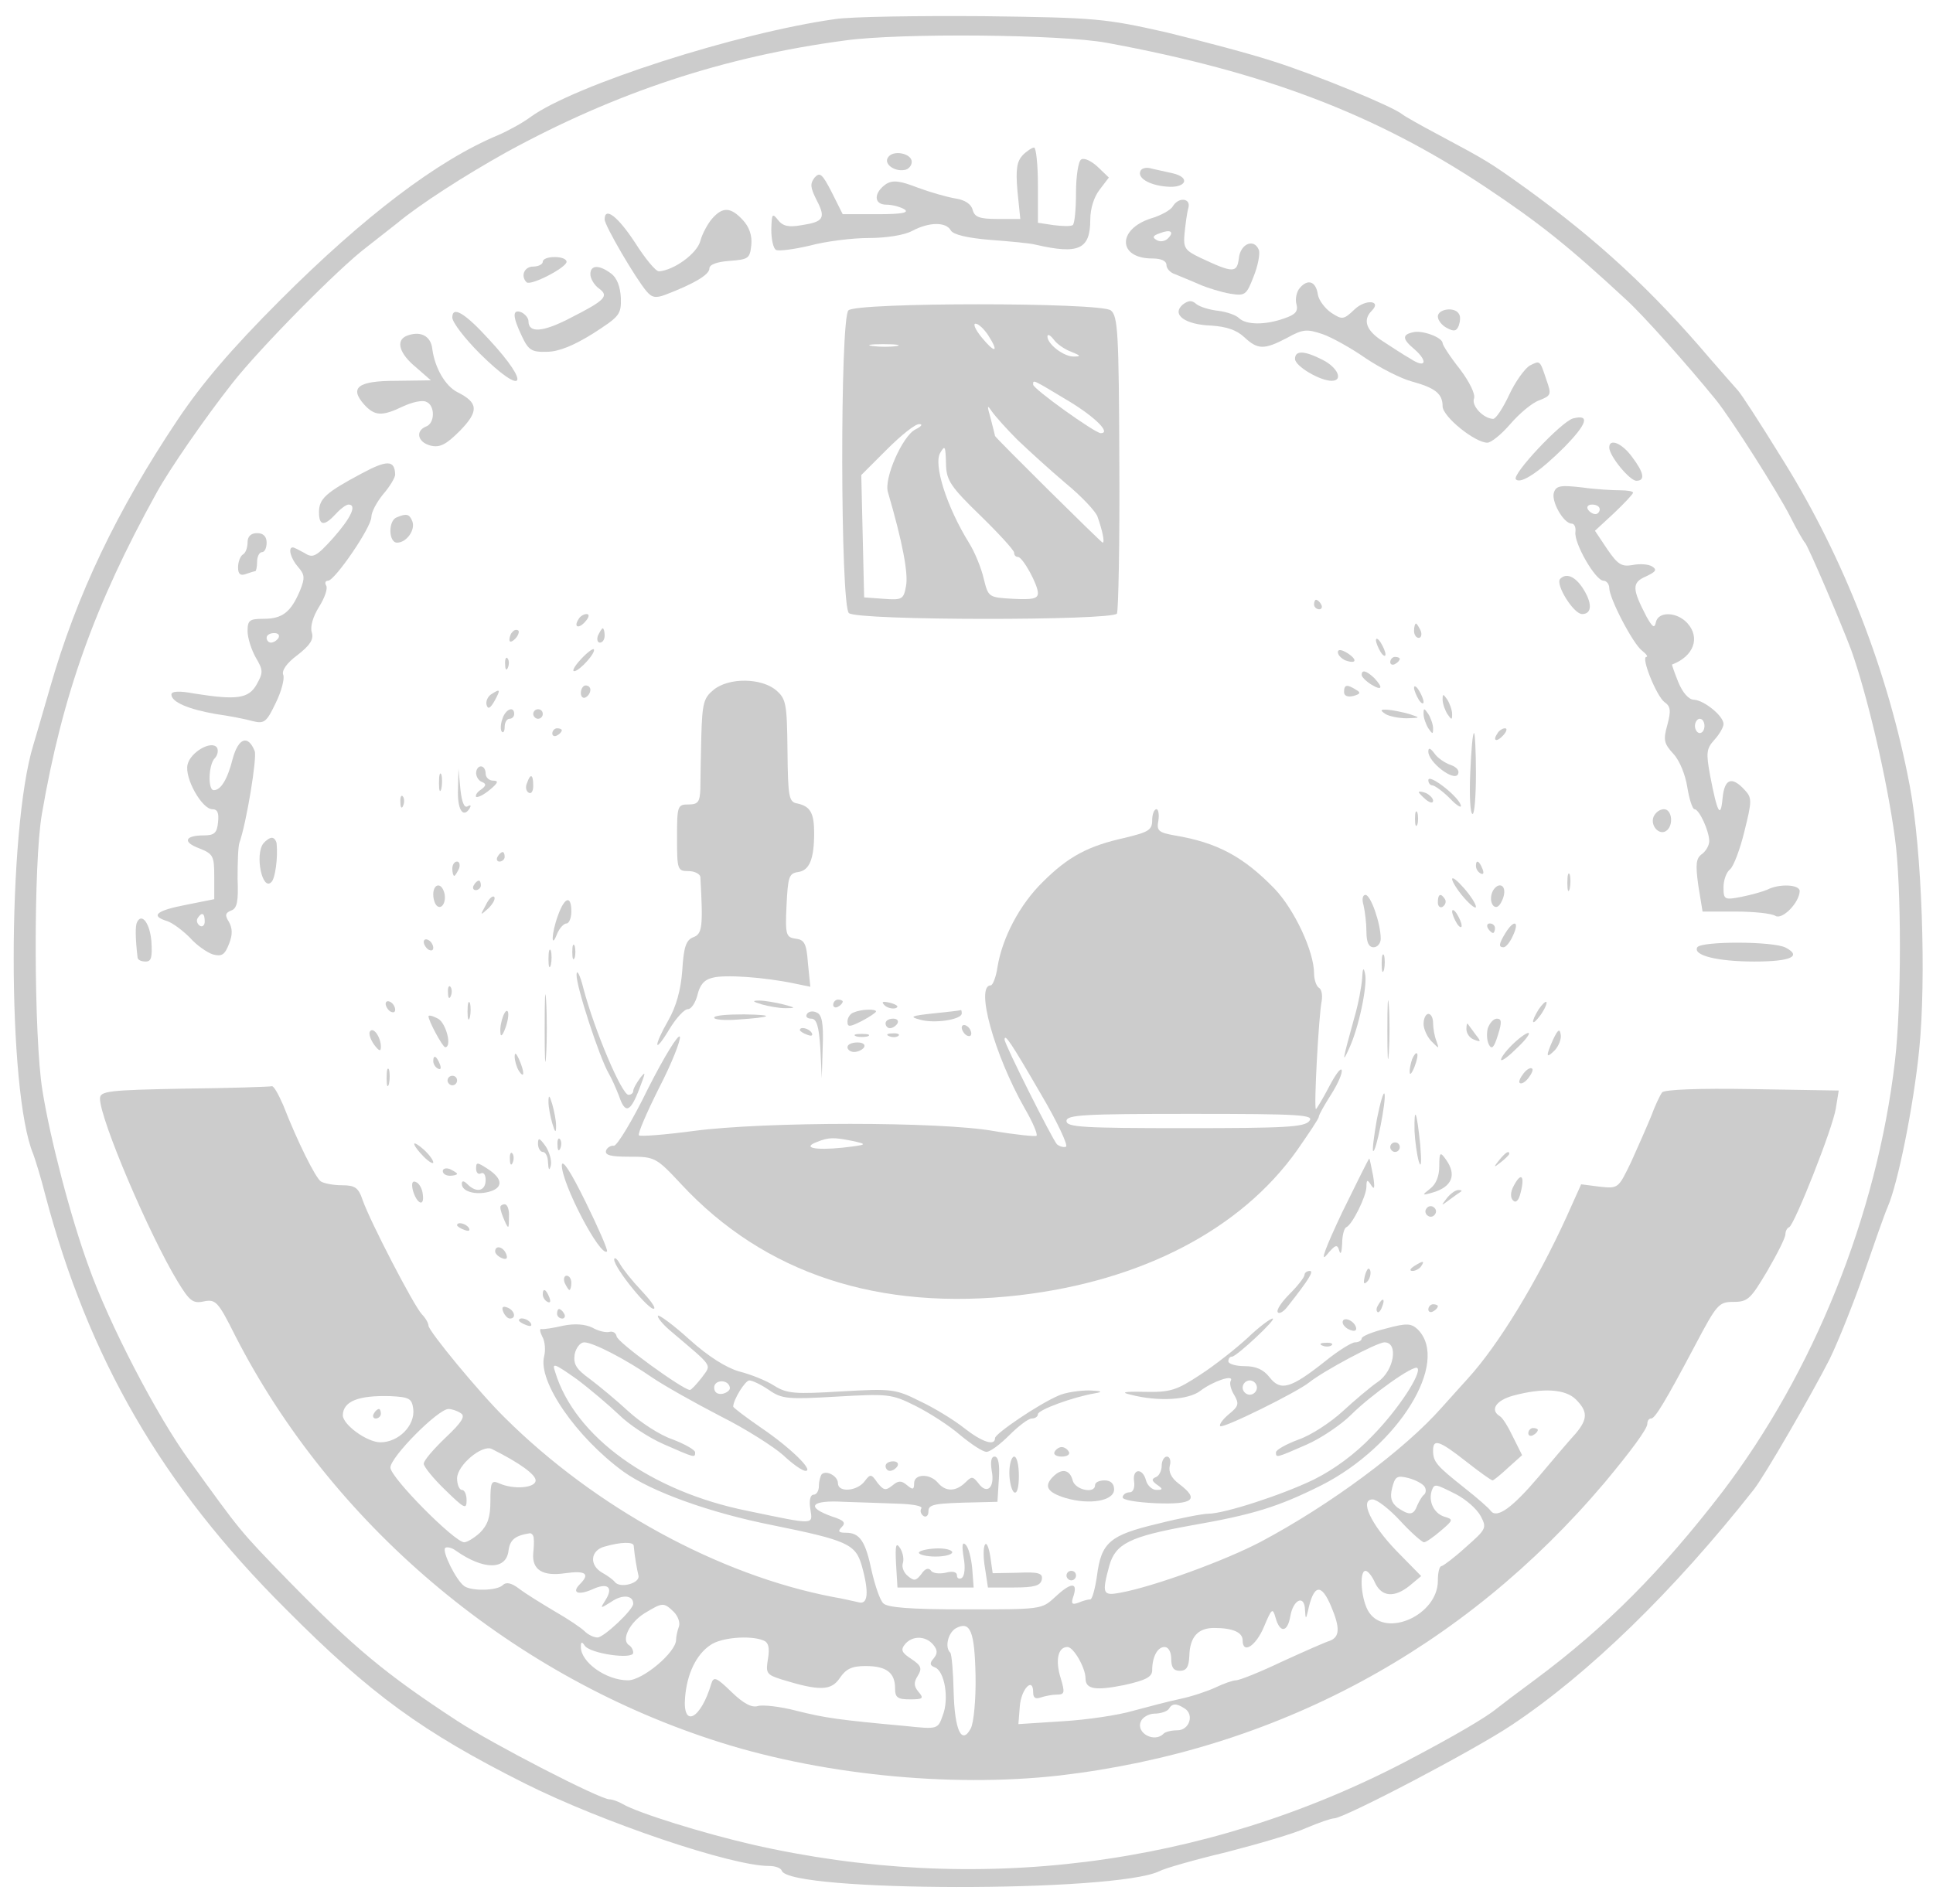 <?xml version="1.0" standalone="no"?>
<!DOCTYPE svg PUBLIC "-//W3C//DTD SVG 20010904//EN"
 "http://www.w3.org/TR/2001/REC-SVG-20010904/DTD/svg10.dtd">
<svg version="1.0" xmlns="http://www.w3.org/2000/svg"
 width="406pt" height="400pt" viewBox="0 0 406 400"
 preserveAspectRatio="xMidYMid meet">

<g transform="translate(0,400) scale(0.1,-0.1)"
fill="#cccc" stroke="none">
<path d="M1755 3960 c-207 -29 -549 -139 -641 -206 -16 -12 -47 -29 -68 -38
-127 -53 -281 -170 -457 -346 -104 -104 -165 -176 -216 -252 -127 -190 -212
-367 -268 -563 -14 -49 -30 -103 -35 -120 -55 -179 -55 -730 0 -860 4 -11 16
-49 25 -85 91 -344 245 -611 505 -870 178 -179 286 -258 503 -367 162 -81 433
-173 512 -173 13 0 25 -4 27 -10 15 -45 701 -46 793 -1 11 6 74 24 141 40 66
17 142 39 168 51 26 11 52 20 58 20 21 0 294 143 373 196 161 107 341 282 508
494 22 27 124 204 160 275 19 39 51 120 72 180 21 61 43 124 50 140 21 48 54
210 66 330 15 147 6 419 -20 555 -45 238 -138 477 -264 680 -53 86 -91 144
-97 150 -3 3 -28 32 -57 65 -123 145 -236 249 -386 358 -78 56 -83 59 -184
113 -38 20 -73 40 -78 44 -19 16 -179 82 -270 111 -49 16 -151 43 -225 61
-129 29 -146 31 -385 34 -137 1 -277 -1 -310 -6z m570 -50 c331 -61 565 -150
795 -303 114 -76 174 -124 296 -237 36 -33 127 -135 188 -210 33 -41 130 -194
156 -245 14 -28 28 -52 31 -55 6 -5 78 -174 97 -225 33 -92 75 -269 92 -395
14 -100 14 -352 0 -470 -38 -324 -171 -653 -363 -905 -127 -165 -244 -283
-392 -393 -38 -28 -75 -56 -81 -61 -24 -20 -95 -61 -194 -113 -423 -220 -901
-280 -1370 -173 -104 24 -239 66 -272 85 -10 6 -23 10 -28 10 -20 0 -245 116
-320 165 -150 98 -217 154 -354 294 -105 108 -100 103 -207 251 -69 94 -171
291 -213 410 -38 104 -81 269 -97 370 -18 111 -19 478 -1 580 43 250 111 440
241 675 27 49 100 155 159 230 58 74 224 242 281 285 18 14 47 37 65 51 48 40
143 101 231 150 227 124 454 200 710 234 115 16 454 13 550 -5z"/>
<path d="M2148 3674 c-12 -13 -15 -29 -11 -75 l6 -59 -48 0 c-38 0 -48 4 -52
19 -3 12 -16 21 -36 24 -18 3 -53 13 -80 23 -36 14 -51 16 -65 8 -27 -18 -28
-44 0 -44 13 0 30 -5 38 -10 10 -7 -7 -10 -57 -10 l-73 0 -23 46 c-20 39 -25
43 -36 31 -10 -13 -9 -21 4 -47 20 -38 15 -46 -31 -53 -28 -5 -40 -2 -50 11
-12 15 -13 13 -14 -20 0 -20 4 -40 10 -43 5 -3 37 1 71 9 33 9 89 16 124 16
36 0 75 6 91 15 36 19 71 19 81 1 5 -9 35 -16 83 -20 41 -3 84 -7 95 -10 91
-21 115 -10 115 53 0 23 8 48 20 63 l19 25 -24 23 c-13 12 -28 19 -34 15 -6
-3 -11 -35 -11 -70 0 -35 -3 -66 -7 -68 -5 -3 -23 -2 -40 0 l-33 5 0 79 c0 44
-4 79 -8 79 -4 0 -15 -7 -24 -16z"/>
<path d="M1865 3669 c-9 -13 13 -30 35 -26 8 1 15 9 15 17 0 18 -40 26 -50 9z"/>
<path d="M2396 3642 c-9 -15 17 -31 54 -34 41 -4 52 19 13 28 -15 3 -35 8 -45
10 -9 3 -19 1 -22 -4z"/>
<path d="M2463 3566 c-4 -7 -25 -19 -46 -25 -71 -23 -69 -84 3 -84 19 0 30 -5
30 -14 0 -7 8 -16 18 -19 9 -4 32 -13 50 -21 18 -8 48 -17 66 -20 31 -5 34 -3
49 36 9 22 14 48 11 56 -10 25 -39 13 -42 -18 -4 -31 -12 -31 -82 2 -31 15
-35 20 -32 51 2 19 5 43 8 53 6 21 -21 24 -33 3z m-10 -67 c-6 -6 -17 -8 -24
-3 -9 5 -8 9 7 14 23 9 31 3 17 -11z"/>
<path d="M1496 3541 c-9 -10 -21 -32 -25 -47 -7 -27 -56 -62 -87 -64 -7 0 -29
27 -50 60 -36 55 -64 77 -64 49 0 -13 65 -124 88 -151 11 -13 19 -15 40 -7 60
23 92 42 92 55 0 8 15 14 43 16 39 3 42 5 45 33 2 20 -4 38 -18 53 -25 27 -42
28 -64 3z"/>
<path d="M1140 3450 c0 -5 -9 -10 -20 -10 -19 0 -27 -20 -14 -33 9 -8 84 31
84 43 0 6 -11 10 -25 10 -14 0 -25 -4 -25 -10z"/>
<path d="M1240 3424 c0 -9 8 -23 18 -30 22 -16 13 -25 -62 -63 -56 -29 -86
-31 -86 -6 0 7 -7 15 -15 19 -19 7 -19 -8 1 -50 14 -30 21 -34 53 -33 24 0 56
13 96 38 56 36 60 40 59 75 -1 23 -8 42 -20 51 -25 19 -44 19 -44 -1z"/>
<path d="M2730 3395 c-7 -8 -10 -24 -7 -34 4 -15 -2 -22 -26 -30 -39 -14 -80
-14 -95 1 -6 6 -26 13 -43 15 -18 2 -38 8 -46 14 -10 9 -17 8 -29 -1 -24 -21
5 -42 60 -44 31 -2 53 -9 69 -24 29 -27 42 -27 90 -2 34 19 42 19 75 8 20 -7
61 -30 91 -51 30 -20 73 -42 95 -48 51 -14 66 -26 66 -53 1 -22 68 -76 94 -76
8 0 30 18 48 39 19 22 46 45 61 50 25 10 26 12 15 43 -14 42 -13 41 -35 30
-10 -6 -30 -33 -43 -61 -13 -28 -28 -51 -34 -51 -21 1 -46 28 -40 43 3 9 -9
34 -30 62 -20 25 -36 50 -36 54 0 12 -43 28 -62 23 -23 -5 -23 -14 2 -35 30
-26 25 -42 -7 -21 -16 9 -43 27 -60 38 -34 22 -41 44 -22 63 22 22 -13 25 -36
3 -23 -22 -26 -22 -49 -7 -13 9 -26 26 -28 38 -4 28 -21 34 -38 14z"/>
<path d="M1782 3348 c-18 -18 -17 -621 1 -636 18 -16 553 -16 563 -1 3 6 6
149 5 318 -1 273 -3 307 -18 319 -23 17 -534 17 -551 0z m294 -53 c23 -36 14
-38 -14 -4 -13 16 -19 29 -13 29 6 0 18 -11 27 -25z m174 -34 c20 -8 21 -10 6
-10 -21 -1 -56 26 -56 42 0 6 6 3 13 -6 6 -9 23 -21 37 -26z m-367 12 c-13 -2
-35 -2 -50 0 -16 2 -5 4 22 4 28 0 40 -2 28 -4z m364 -117 c54 -33 87 -66 65
-66 -12 0 -142 93 -142 102 0 11 -3 12 77 -36z m-110 -80 c23 -22 68 -63 101
-91 33 -27 63 -59 67 -70 10 -28 16 -55 11 -55 -3 0 -226 221 -226 224 0 0 -4
17 -9 36 -8 28 -8 31 2 16 7 -10 31 -37 54 -60z m-214 22 c-27 -13 -67 -103
-58 -132 31 -106 43 -171 38 -197 -5 -28 -8 -30 -47 -27 l-41 3 -3 129 -3 128
54 54 c30 30 60 54 68 53 8 0 4 -5 -8 -11z m64 -75 c1 -32 10 -46 72 -106 39
-38 71 -73 71 -78 0 -5 3 -9 8 -9 10 0 42 -58 42 -76 0 -12 -12 -14 -52 -12
-52 3 -52 3 -62 43 -5 22 -19 56 -31 75 -47 76 -75 165 -60 189 10 17 11 14
12 -26z"/>
<path d="M950 3333 c0 -10 26 -44 58 -76 93 -92 109 -67 19 30 -51 56 -77 71
-77 46z"/>
<path d="M3020 3335 c0 -8 9 -19 19 -24 15 -8 20 -7 25 5 3 9 4 20 0 25 -9 15
-44 10 -44 -6z"/>
<path d="M853 3294 c-22 -10 -14 -37 20 -65 l32 -28 -73 -1 c-80 0 -99 -14
-67 -50 22 -24 37 -25 81 -4 19 9 41 14 49 10 19 -7 19 -45 0 -52 -23 -9 -18
-33 9 -40 20 -5 33 2 62 31 40 41 39 59 -5 81 -26 13 -48 52 -53 91 -3 28 -26
39 -55 27z"/>
<path d="M2720 3246 c0 -15 52 -46 77 -46 25 0 13 28 -19 44 -39 20 -58 20
-58 2z"/>
<path d="M3304 3121 c-25 -7 -130 -119 -120 -128 10 -11 51 17 101 67 49 50
55 70 19 61z"/>
<path d="M3380 3060 c0 -18 43 -70 57 -70 19 0 16 17 -9 50 -21 29 -48 40 -48
20z"/>
<path d="M759 3005 c-75 -40 -89 -53 -89 -81 0 -29 11 -30 35 -4 10 11 22 20
27 20 18 0 6 -27 -32 -70 -36 -40 -43 -43 -60 -32 -11 6 -22 12 -25 12 -11 0
-4 -24 11 -41 14 -16 15 -23 4 -50 -19 -45 -37 -59 -76 -59 -30 0 -34 -3 -34
-26 0 -14 8 -39 17 -55 16 -27 16 -32 2 -57 -17 -30 -42 -33 -131 -19 -31 6
-48 5 -48 -2 0 -16 36 -31 93 -41 29 -4 64 -11 78 -15 24 -6 29 -2 48 38 12
24 19 51 16 59 -4 9 7 25 30 42 27 21 34 33 30 47 -4 12 2 33 15 54 12 19 19
39 15 45 -3 5 -2 10 4 10 14 0 91 112 91 134 0 10 11 31 25 48 14 16 25 35 25
41 -1 31 -17 31 -71 2z m-174 -345 c-3 -5 -10 -10 -16 -10 -5 0 -9 5 -9 10 0
6 7 10 16 10 8 0 12 -4 9 -10z"/>
<path d="M3264 2966 c-7 -18 20 -66 37 -66 6 0 9 -8 8 -17 -4 -23 42 -103 59
-103 6 0 12 -7 12 -15 0 -22 50 -118 69 -132 9 -7 13 -13 9 -13 -12 0 21 -82
38 -95 13 -9 14 -18 6 -48 -9 -32 -7 -39 13 -61 13 -14 25 -44 29 -70 4 -25
11 -46 15 -46 10 0 31 -46 31 -67 0 -9 -7 -21 -15 -27 -13 -9 -14 -22 -8 -66
l9 -55 69 0 c39 0 76 -4 84 -9 14 -9 50 27 51 52 0 14 -43 16 -68 3 -9 -4 -34
-11 -54 -15 -36 -7 -38 -6 -38 20 0 15 6 32 14 38 7 6 21 42 30 80 16 64 16
70 0 87 -27 29 -42 23 -46 -18 -4 -44 -11 -31 -26 47 -9 49 -8 57 9 76 10 11
19 26 19 33 0 17 -41 50 -62 51 -11 0 -24 15 -33 37 -8 20 -14 37 -13 37 45
17 60 56 32 87 -22 24 -61 25 -66 2 -3 -14 -7 -11 -20 12 -30 58 -31 71 -1 84
21 10 24 14 13 21 -8 5 -26 6 -41 3 -23 -4 -31 1 -53 33 l-26 39 40 37 c22 21
40 40 40 43 0 3 -12 5 -27 5 -16 0 -52 2 -80 6 -44 5 -54 4 -59 -10z m96 -36
c0 -5 -4 -10 -9 -10 -6 0 -13 5 -16 10 -3 6 1 10 9 10 9 0 16 -4 16 -10z m220
-455 c0 -8 -4 -15 -10 -15 -5 0 -10 7 -10 15 0 8 5 15 10 15 6 0 10 -7 10 -15z"/>
<path d="M833 2913 c-18 -7 -17 -53 1 -53 20 0 39 27 32 45 -6 15 -12 17 -33
8z"/>
<path d="M520 2861 c0 -11 -4 -23 -10 -26 -5 -3 -10 -15 -10 -27 0 -14 5 -18
16 -14 9 3 18 6 20 6 2 0 4 9 4 20 0 11 5 20 10 20 6 0 10 9 10 20 0 13 -7 20
-20 20 -13 0 -20 -7 -20 -19z"/>
<path d="M3277 2784 c-11 -11 28 -74 46 -74 21 0 22 23 1 55 -16 24 -34 32
-47 19z"/>
<path d="M2760 2730 c0 -5 5 -10 11 -10 5 0 7 5 4 10 -3 6 -8 10 -11 10 -2 0
-4 -4 -4 -10z"/>
<path d="M1215 2699 c-11 -17 1 -21 15 -4 8 9 8 15 2 15 -6 0 -14 -5 -17 -11z"/>
<path d="M2970 2675 c0 -8 4 -15 10 -15 5 0 7 7 4 15 -4 8 -8 15 -10 15 -2 0
-4 -7 -4 -15z"/>
<path d="M1077 2673 c-4 -3 -7 -11 -7 -17 0 -6 5 -5 12 2 6 6 9 14 7 17 -3 3
-9 2 -12 -2z"/>
<path d="M1256 2665 c-3 -8 -1 -15 4 -15 6 0 10 7 10 15 0 8 -2 15 -4 15 -2 0
-6 -7 -10 -15z"/>
<path d="M2890 2655 c0 -5 5 -17 10 -25 5 -8 10 -10 10 -5 0 6 -5 17 -10 25
-5 8 -10 11 -10 5z"/>
<path d="M1220 2615 c-13 -14 -19 -25 -14 -25 11 0 47 40 41 46 -2 2 -14 -7
-27 -21z"/>
<path d="M2810 2630 c0 -6 7 -13 15 -17 24 -9 27 1 5 15 -13 8 -20 8 -20 2z"/>
<path d="M1061 2604 c0 -11 3 -14 6 -6 3 7 2 16 -1 19 -3 4 -6 -2 -5 -13z"/>
<path d="M2920 2609 c0 -5 5 -7 10 -4 6 3 10 8 10 11 0 2 -4 4 -10 4 -5 0 -10
-5 -10 -11z"/>
<path d="M2860 2582 c0 -4 9 -13 20 -20 23 -14 26 -7 6 14 -16 15 -26 18 -26
6z"/>
<path d="M1499 2551 c-21 -17 -24 -28 -26 -98 -1 -43 -2 -93 -2 -110 -1 -28
-5 -33 -25 -33 -23 0 -24 -3 -24 -70 0 -67 1 -70 24 -70 13 0 24 -6 25 -12 6
-106 4 -120 -15 -127 -15 -6 -20 -20 -23 -70 -3 -41 -13 -76 -29 -104 -32 -56
-31 -74 2 -19 14 23 31 42 39 42 7 0 16 14 20 30 5 21 14 32 32 36 25 7 109 1
171 -12 l34 -7 -5 49 c-3 41 -7 50 -26 52 -20 3 -22 8 -19 70 3 60 5 67 24 70
24 3 34 27 34 82 0 42 -8 56 -35 62 -18 3 -20 12 -21 111 -1 99 -3 109 -24
127 -31 26 -99 27 -131 1z"/>
<path d="M1220 2544 c0 -8 5 -12 10 -9 6 3 10 10 10 16 0 5 -4 9 -10 9 -5 0
-10 -7 -10 -16z"/>
<path d="M2823 2546 c0 -8 8 -11 20 -8 14 4 16 7 5 13 -19 12 -25 11 -25 -5z"/>
<path d="M2970 2555 c0 -5 5 -17 10 -25 5 -8 10 -10 10 -5 0 6 -5 17 -10 25
-5 8 -10 11 -10 5z"/>
<path d="M1031 2541 c-7 -5 -11 -15 -9 -22 3 -10 8 -7 17 9 13 24 12 26 -8 13z"/>
<path d="M3030 2530 c0 -8 5 -22 10 -30 9 -13 10 -13 10 0 0 8 -5 22 -10 30
-9 13 -10 13 -10 0z"/>
<path d="M1055 2489 c-4 -11 -4 -23 -1 -26 3 -4 6 1 6 10 0 10 5 17 10 17 6 0
10 5 10 10 0 18 -19 10 -25 -11z"/>
<path d="M1120 2500 c0 -5 5 -10 10 -10 6 0 10 5 10 10 0 6 -4 10 -10 10 -5 0
-10 -4 -10 -10z"/>
<path d="M2910 2500 c8 -5 29 -9 45 -9 29 1 29 1 5 9 -14 4 -34 8 -45 9 -16 1
-17 -1 -5 -9z"/>
<path d="M2990 2500 c0 -8 5 -22 10 -30 9 -13 10 -13 10 0 0 8 -5 22 -10 30
-9 13 -10 13 -10 0z"/>
<path d="M1160 2459 c0 -5 5 -7 10 -4 6 3 10 8 10 11 0 2 -4 4 -10 4 -5 0 -10
-5 -10 -11z"/>
<path d="M3145 2459 c-11 -16 -1 -19 13 -3 7 8 8 14 3 14 -5 0 -13 -5 -16 -11z"/>
<path d="M3088 2375 c-2 -47 0 -85 5 -85 4 0 7 38 7 85 0 47 -2 85 -4 85 -3 0
-6 -38 -8 -85z"/>
<path d="M489 2407 c-11 -44 -25 -67 -40 -67 -13 0 -11 54 2 67 6 6 8 16 5 22
-11 17 -56 -9 -62 -35 -7 -28 30 -94 52 -94 11 0 14 -8 12 -27 -2 -23 -8 -28
-30 -28 -40 0 -45 -14 -10 -27 30 -12 32 -16 32 -60 l0 -47 -60 -12 c-62 -12
-75 -23 -39 -34 12 -4 33 -20 48 -35 14 -16 36 -31 48 -35 19 -5 25 -1 34 22
8 20 7 33 0 46 -9 14 -8 19 4 24 13 4 16 19 14 67 0 33 1 68 4 76 15 43 37
178 32 192 -14 35 -34 28 -46 -15z m-59 -343 c0 -8 -5 -12 -10 -9 -6 4 -8 11
-5 16 9 14 15 11 15 -7z"/>
<path d="M3000 2421 c0 -22 53 -63 62 -48 4 7 -1 15 -15 20 -12 4 -28 15 -34
24 -9 12 -13 13 -13 4z"/>
<path d="M1000 2376 c0 -8 6 -17 13 -19 9 -4 8 -8 -3 -16 -8 -5 -12 -12 -10
-15 3 -2 16 4 29 15 17 14 19 19 7 19 -9 0 -16 7 -16 15 0 8 -4 15 -10 15 -5
0 -10 -6 -10 -14z"/>
<path d="M922 2355 c0 -16 2 -22 5 -12 2 9 2 23 0 30 -3 6 -5 -1 -5 -18z"/>
<path d="M962 2343 c-2 -42 10 -63 24 -42 4 7 3 9 -4 5 -7 -4 -12 9 -15 36
l-4 43 -1 -42z"/>
<path d="M1107 2355 c-4 -8 -2 -17 3 -20 6 -4 10 3 10 14 0 25 -6 27 -13 6z"/>
<path d="M3000 2361 c0 -6 4 -11 9 -11 4 0 21 -12 36 -27 15 -16 26 -22 23
-14 -6 19 -68 67 -68 52z"/>
<path d="M2980 2336 c0 -2 7 -9 15 -16 9 -7 15 -8 15 -2 0 5 -7 12 -15 16 -8
3 -15 4 -15 2z"/>
<path d="M841 2314 c0 -11 3 -14 6 -6 3 7 2 16 -1 19 -3 4 -6 -2 -5 -13z"/>
<path d="M2420 2277 c0 -21 -8 -25 -57 -37 -77 -17 -119 -39 -173 -93 -48 -47
-85 -117 -95 -179 -3 -21 -10 -38 -14 -38 -33 0 7 -145 71 -258 17 -29 28 -55
25 -58 -2 -2 -43 2 -90 10 -112 20 -481 20 -631 0 -60 -8 -112 -12 -114 -9 -3
3 16 47 42 99 27 52 46 101 44 108 -3 7 -33 -42 -67 -109 -33 -68 -66 -122
-72 -120 -6 1 -14 -4 -16 -10 -3 -10 10 -13 49 -13 53 0 56 -1 109 -58 175
-188 415 -267 710 -233 257 30 465 138 583 304 25 36 46 67 46 71 0 4 12 25
26 47 14 22 24 45 22 51 -2 6 -14 -11 -27 -36 -13 -25 -26 -46 -27 -46 -5 0 6
199 12 227 2 12 0 25 -6 28 -5 3 -10 17 -10 30 0 46 -41 134 -83 178 -65 67
-120 97 -210 112 -34 6 -38 10 -34 31 2 13 0 24 -4 24 -5 0 -9 -11 -9 -23z
m-234 -575 c35 -59 58 -109 53 -111 -6 -2 -14 1 -19 5 -10 11 -110 210 -110
220 0 14 14 -7 76 -114z m564 -57 c-10 -13 -52 -15 -261 -15 -215 0 -249 2
-249 15 0 13 36 15 261 15 231 0 260 -2 249 -15z m-959 -42 c32 -7 31 -8 -21
-14 -59 -6 -86 0 -54 12 25 10 35 10 75 2z"/>
<path d="M2972 2280 c0 -14 2 -19 5 -12 2 6 2 18 0 25 -3 6 -5 1 -5 -13z"/>
<path d="M3473 2284 c-7 -18 11 -39 26 -30 17 11 13 46 -4 46 -9 0 -18 -7 -22
-16z"/>
<path d="M553 2228 c-18 -24 -2 -101 17 -81 8 7 14 51 11 81 -1 6 -5 12 -10
12 -5 0 -13 -6 -18 -12z"/>
<path d="M1045 2200 c-3 -5 -1 -10 4 -10 6 0 11 5 11 10 0 6 -2 10 -4 10 -3 0
-8 -4 -11 -10z"/>
<path d="M950 2175 c0 -8 2 -15 4 -15 2 0 6 7 10 15 3 8 1 15 -4 15 -6 0 -10
-7 -10 -15z"/>
<path d="M3100 2181 c0 -6 4 -13 10 -16 6 -3 7 1 4 9 -7 18 -14 21 -14 7z"/>
<path d="M3292 2145 c0 -16 2 -22 5 -12 2 9 2 23 0 30 -3 6 -5 -1 -5 -18z"/>
<path d="M3050 2153 c0 -5 11 -23 25 -39 14 -16 25 -24 25 -19 0 6 -11 23 -25
39 -14 16 -25 25 -25 19z"/>
<path d="M995 2140 c-3 -5 -1 -10 4 -10 6 0 11 5 11 10 0 6 -2 10 -4 10 -3 0
-8 -4 -11 -10z"/>
<path d="M910 2121 c0 -11 4 -22 9 -25 11 -7 20 14 13 32 -7 19 -22 14 -22 -7z"/>
<path d="M3134 2125 c-8 -21 6 -41 17 -24 12 19 11 39 -1 39 -6 0 -13 -7 -16
-15z"/>
<path d="M1020 2098 c-12 -22 -12 -22 6 -6 10 10 15 20 12 24 -4 3 -12 -5 -18
-18z"/>
<path d="M2864 2098 c3 -13 6 -38 6 -55 0 -23 5 -33 15 -33 8 0 15 8 15 18 0
32 -21 92 -32 92 -6 0 -8 -9 -4 -22z"/>
<path d="M3020 2104 c0 -8 5 -12 10 -9 6 4 8 11 5 16 -9 14 -15 11 -15 -7z"/>
<path d="M1172 2077 c-14 -38 -15 -73 -2 -39 5 12 14 22 20 22 5 0 10 11 10
25 0 35 -14 31 -28 -8z"/>
<path d="M3050 2085 c0 -5 5 -17 10 -25 5 -8 10 -10 10 -5 0 6 -5 17 -10 25
-5 8 -10 11 -10 5z"/>
<path d="M288 2063 c-4 -7 -4 -32 1 -75 1 -5 8 -8 17 -8 12 0 14 9 12 42 -3
38 -20 61 -30 41z"/>
<path d="M3125 2050 c3 -5 8 -10 11 -10 2 0 4 5 4 10 0 6 -5 10 -11 10 -5 0
-7 -4 -4 -10z"/>
<path d="M3162 2040 c-14 -23 -15 -30 -4 -30 5 0 14 11 20 25 14 30 2 34 -16
5z"/>
<path d="M890 2021 c0 -5 5 -13 10 -16 6 -3 10 -2 10 4 0 5 -4 13 -10 16 -5 3
-10 2 -10 -4z"/>
<path d="M1202 2000 c0 -14 2 -19 5 -12 2 6 2 18 0 25 -3 6 -5 1 -5 -13z"/>
<path d="M3565 2010 c-10 -17 42 -30 120 -30 76 0 100 11 66 29 -25 14 -178
14 -186 1z"/>
<path d="M1152 1985 c0 -16 2 -22 5 -12 2 9 2 23 0 30 -3 6 -5 -1 -5 -18z"/>
<path d="M2902 1975 c0 -16 2 -22 5 -12 2 9 2 23 0 30 -3 6 -5 -1 -5 -18z"/>
<path d="M1211 1952 c-1 -23 48 -174 68 -208 6 -10 15 -31 21 -46 13 -39 24
-35 43 15 13 34 14 38 2 23 -8 -11 -15 -23 -15 -28 0 -4 -4 -8 -10 -8 -14 0
-72 137 -95 225 -7 28 -14 40 -14 27z"/>
<path d="M2861 1945 c-1 -16 -8 -55 -17 -85 -24 -87 -26 -97 -11 -64 21 44 40
136 34 159 -3 14 -5 11 -6 -10z"/>
<path d="M1144 1840 c0 -63 1 -89 3 -57 2 31 2 83 0 115 -2 31 -3 5 -3 -58z"/>
<path d="M941 1914 c0 -11 3 -14 6 -6 3 7 2 16 -1 19 -3 4 -6 -2 -5 -13z"/>
<path d="M2914 1835 c0 -55 1 -76 3 -47 2 29 2 74 0 100 -2 26 -3 2 -3 -53z"/>
<path d="M810 1891 c0 -5 5 -13 10 -16 6 -3 10 -2 10 4 0 5 -4 13 -10 16 -5 3
-10 2 -10 -4z"/>
<path d="M982 1875 c0 -16 2 -22 5 -12 2 9 2 23 0 30 -3 6 -5 -1 -5 -18z"/>
<path d="M1600 1890 c14 -4 36 -8 50 -8 22 0 22 1 -5 8 -16 4 -39 8 -50 8 -16
0 -15 -2 5 -8z"/>
<path d="M1750 1889 c0 -5 5 -7 10 -4 6 3 10 8 10 11 0 2 -4 4 -10 4 -5 0 -10
-5 -10 -11z"/>
<path d="M1858 1888 c5 -5 16 -8 23 -6 8 3 3 7 -10 11 -17 4 -21 3 -13 -5z"/>
<path d="M3232 1880 c-18 -29 -15 -38 4 -12 9 13 14 25 12 27 -2 2 -9 -5 -16
-15z"/>
<path d="M1057 1866 c-4 -10 -7 -25 -6 -34 0 -11 4 -9 10 7 5 13 8 29 6 35 -2
5 -6 2 -10 -8z"/>
<path d="M1695 1870 c-4 -6 1 -10 9 -10 11 0 16 -15 19 -62 l3 -63 2 66 c2 51
-2 68 -13 72 -8 4 -17 2 -20 -3z"/>
<path d="M1793 1873 c-7 -2 -13 -11 -13 -19 0 -12 4 -12 30 1 17 9 30 18 30
20 0 6 -31 5 -47 -2z"/>
<path d="M1960 1871 c-46 -5 -51 -7 -28 -13 30 -9 88 0 88 13 0 5 -1 8 -2 7
-2 -1 -28 -4 -58 -7z"/>
<path d="M900 1865 c0 -10 30 -65 35 -65 15 0 2 51 -15 60 -11 6 -20 8 -20 5z"/>
<path d="M1500 1862 c0 -4 21 -6 48 -4 75 5 82 10 15 11 -35 0 -63 -2 -63 -7z"/>
<path d="M2990 1849 c0 -11 8 -28 17 -37 16 -16 16 -16 10 1 -4 10 -7 27 -7
38 0 10 -4 19 -10 19 -5 0 -10 -9 -10 -21z"/>
<path d="M1860 1850 c0 -5 4 -10 9 -10 6 0 13 5 16 10 3 6 -1 10 -9 10 -9 0
-16 -4 -16 -10z"/>
<path d="M3125 1840 c-3 -11 -2 -26 2 -34 6 -12 11 -7 19 19 9 28 8 35 -2 35
-7 0 -15 -9 -19 -20z"/>
<path d="M2020 1841 c0 -5 5 -13 10 -16 6 -3 10 -2 10 4 0 5 -4 13 -10 16 -5
3 -10 2 -10 -4z"/>
<path d="M3080 1838 c0 -9 7 -19 16 -22 15 -6 15 -4 3 11 -7 10 -15 20 -16 22
-2 2 -3 -3 -3 -11z"/>
<path d="M777 1833 c-3 -4 1 -17 9 -28 10 -13 14 -15 14 -4 0 20 -16 43 -23
32z"/>
<path d="M1680 1836 c0 -2 7 -7 16 -10 8 -3 12 -2 9 4 -6 10 -25 14 -25 6z"/>
<path d="M3262 1816 c-16 -36 -15 -41 4 -22 8 9 14 24 12 33 -2 13 -6 10 -16
-11z"/>
<path d="M1798 1823 c6 -2 18 -2 25 0 6 3 1 5 -13 5 -14 0 -19 -2 -12 -5z"/>
<path d="M1868 1823 c7 -3 16 -2 19 1 4 3 -2 6 -13 5 -11 0 -14 -3 -6 -6z"/>
<path d="M3175 1804 c-14 -14 -24 -28 -22 -31 3 -2 18 10 35 27 17 16 27 30
22 30 -5 0 -21 -12 -35 -26z"/>
<path d="M1780 1800 c0 -5 6 -10 14 -10 8 0 18 5 21 10 3 6 -3 10 -14 10 -12
0 -21 -4 -21 -10z"/>
<path d="M1081 1780 c0 -8 4 -22 9 -30 12 -18 12 -2 0 25 -6 13 -9 15 -9 5z"/>
<path d="M2966 1775 c-3 -9 -6 -22 -5 -28 0 -7 5 -1 10 12 5 13 8 26 5 28 -2
2 -6 -3 -10 -12z"/>
<path d="M910 1771 c0 -6 4 -13 10 -16 6 -3 7 1 4 9 -7 18 -14 21 -14 7z"/>
<path d="M812 1735 c0 -16 2 -22 5 -12 2 9 2 23 0 30 -3 6 -5 -1 -5 -18z"/>
<path d="M3200 1745 c-7 -9 -11 -18 -8 -20 3 -3 11 1 18 10 7 9 11 18 8 20 -3
3 -11 -1 -18 -10z"/>
<path d="M940 1730 c0 -5 5 -10 10 -10 6 0 10 5 10 10 0 6 -4 10 -10 10 -5 0
-10 -4 -10 -10z"/>
<path d="M388 1713 c-161 -3 -178 -5 -178 -21 0 -43 103 -285 163 -384 25 -41
32 -47 55 -42 25 5 30 0 66 -72 201 -393 570 -707 999 -848 223 -74 501 -102
732 -76 454 53 849 265 1145 615 55 66 90 113 90 124 0 6 3 11 8 11 8 0 29 34
93 155 45 85 49 90 80 90 30 0 36 6 71 65 21 36 38 70 38 77 0 6 3 13 8 15 11
5 92 209 98 250 l6 37 -182 3 c-113 2 -185 -1 -189 -7 -4 -5 -15 -28 -23 -50
-9 -22 -28 -65 -42 -96 -27 -56 -27 -56 -66 -52 l-39 5 -31 -69 c-62 -136
-143 -269 -207 -339 -15 -17 -40 -44 -54 -60 -79 -90 -236 -206 -381 -283 -74
-39 -224 -94 -295 -107 -37 -7 -39 -2 -23 57 13 46 43 61 170 84 132 23 184
39 276 85 161 82 270 258 202 327 -14 13 -23 14 -67 2 -28 -7 -51 -16 -51 -21
0 -4 -6 -8 -14 -8 -7 0 -36 -18 -63 -40 -72 -57 -93 -63 -116 -34 -13 17 -29
24 -53 24 -19 0 -34 5 -34 10 0 6 3 10 8 10 10 1 95 80 85 80 -5 0 -29 -18
-53 -41 -24 -22 -68 -57 -99 -77 -50 -33 -63 -37 -116 -36 -45 1 -52 -1 -30
-6 58 -15 121 -11 146 8 26 20 72 36 64 21 -3 -4 0 -18 7 -29 11 -19 10 -24
-11 -41 -13 -11 -21 -22 -18 -25 5 -6 161 71 187 92 30 24 142 84 158 84 30 0
20 -60 -14 -83 -16 -11 -49 -39 -74 -62 -25 -23 -66 -50 -92 -59 -27 -10 -48
-22 -48 -27 0 -12 0 -12 64 16 30 13 73 42 94 63 41 41 132 106 139 98 10 -10
-40 -87 -94 -142 -37 -39 -81 -71 -123 -92 -68 -33 -189 -72 -222 -72 -11 0
-59 -9 -106 -21 -101 -24 -119 -39 -128 -110 -4 -27 -10 -49 -14 -49 -5 0 -16
-3 -25 -7 -14 -5 -16 -2 -10 15 9 29 -6 28 -40 -4 -27 -25 -29 -25 -188 -25
-117 0 -164 4 -172 13 -7 7 -17 37 -24 67 -13 63 -25 81 -54 81 -16 0 -18 3
-9 12 9 9 5 14 -20 22 -57 20 -45 35 24 31 35 -1 87 -3 116 -4 30 -1 51 -5 47
-10 -3 -5 -1 -12 5 -16 5 -3 10 1 10 9 0 16 9 18 105 20 l40 1 3 48 c2 31 -1
47 -9 47 -7 0 -9 -10 -6 -30 7 -35 -10 -51 -28 -26 -12 15 -14 15 -28 1 -20
-19 -41 -19 -57 0 -17 20 -50 19 -50 -1 0 -14 -3 -14 -15 -4 -12 10 -18 10
-31 -1 -14 -11 -18 -10 -31 6 -13 19 -15 19 -27 3 -16 -21 -56 -24 -56 -4 0
15 -24 28 -34 19 -3 -4 -6 -15 -6 -25 0 -10 -5 -18 -11 -18 -7 0 -10 -12 -7
-30 5 -34 12 -34 -132 -4 -204 41 -363 156 -404 292 -7 20 -2 18 45 -15 28
-21 68 -55 89 -75 20 -20 62 -48 94 -62 66 -29 66 -29 66 -17 0 5 -21 17 -47
27 -27 9 -68 36 -93 59 -25 23 -61 53 -81 68 -29 21 -35 31 -32 52 3 14 12 25
20 25 19 0 88 -36 143 -74 25 -17 89 -53 143 -81 54 -27 113 -65 132 -82 19
-18 40 -33 47 -33 18 0 -32 49 -94 91 -32 22 -58 42 -58 44 0 14 25 55 34 55
6 0 25 -9 41 -20 27 -19 40 -20 142 -14 107 6 115 6 165 -19 30 -15 72 -42 95
-62 23 -19 47 -35 55 -35 8 0 29 16 48 35 19 19 40 35 47 35 7 0 13 4 13 9 0
9 73 36 120 44 18 3 14 5 -12 6 -20 0 -50 -4 -65 -11 -42 -18 -133 -80 -133
-89 0 -18 -28 -8 -65 21 -20 16 -62 42 -92 56 -52 26 -59 27 -165 21 -98 -6
-115 -5 -142 12 -17 11 -50 24 -74 30 -27 8 -64 31 -104 67 -33 30 -63 52 -66
50 -2 -3 8 -16 24 -30 94 -80 89 -71 68 -100 -11 -14 -22 -26 -25 -26 -14 0
-154 101 -154 113 -1 6 -7 11 -15 9 -8 -2 -24 2 -36 9 -15 7 -36 9 -61 4 -21
-5 -42 -8 -46 -7 -4 1 -3 -6 2 -16 6 -10 7 -29 4 -41 -14 -53 68 -171 167
-243 59 -42 181 -86 312 -112 158 -32 175 -40 188 -85 16 -57 13 -83 -7 -77
-10 2 -34 8 -53 11 -240 46 -500 188 -690 377 -53 52 -160 182 -160 193 0 5
-6 16 -14 24 -18 20 -108 194 -124 239 -9 27 -16 32 -44 32 -18 0 -38 4 -44 8
-11 7 -49 83 -79 160 -10 23 -20 41 -24 40 -3 -1 -86 -4 -183 -5z m1145 -628
c1 -5 -6 -11 -15 -13 -11 -2 -18 3 -18 13 0 17 30 18 33 0z m1107 0 c0 -8 -7
-15 -15 -15 -8 0 -15 7 -15 15 0 8 7 15 15 15 8 0 15 -7 15 -15z m670 -25 c25
-25 25 -41 0 -71 -12 -13 -47 -54 -78 -91 -56 -66 -88 -89 -101 -72 -3 5 -28
27 -56 49 -58 46 -65 54 -65 78 0 25 13 21 69 -23 28 -22 53 -40 56 -40 2 0
17 12 33 27 l29 26 -19 38 c-10 21 -22 41 -28 44 -21 13 -8 33 28 43 63 17
110 14 132 -8z m-2442 -20 c4 -35 -31 -70 -69 -70 -28 0 -79 37 -79 57 1 29
32 42 100 40 40 -2 45 -5 48 -27z m100 -9 c10 -6 2 -19 -32 -51 -25 -24 -46
-48 -46 -55 0 -6 20 -31 45 -55 40 -39 45 -42 45 -22 0 12 -4 22 -10 22 -5 0
-10 11 -10 24 0 28 53 72 73 62 60 -30 92 -54 92 -66 0 -16 -46 -20 -77 -6
-16 7 -18 2 -18 -38 0 -34 -6 -50 -22 -66 -12 -11 -27 -20 -33 -20 -20 0 -155
136 -155 157 0 22 100 123 122 123 7 0 19 -4 26 -9z m2024 -154 c4 -6 3 -14
-1 -17 -4 -3 -10 -13 -14 -22 -8 -22 -17 -22 -42 -5 -13 11 -16 21 -11 41 6
24 10 27 34 21 15 -4 30 -12 34 -18z m66 -16 c21 -11 44 -31 52 -46 13 -25 12
-27 -31 -65 -24 -22 -47 -39 -51 -40 -5 0 -8 -14 -8 -31 0 -71 -107 -120 -144
-67 -17 24 -22 88 -8 88 5 0 14 -11 20 -25 14 -30 41 -32 73 -6 l24 20 -52 53
c-54 56 -78 108 -50 108 9 0 35 -20 58 -45 23 -25 46 -45 50 -45 4 0 20 11 35
24 27 23 27 24 7 30 -21 7 -33 31 -26 54 6 16 7 15 51 -7z m-1937 -93 c1 -7 0
-21 -1 -31 -3 -35 20 -49 67 -42 43 6 53 -1 31 -23 -18 -18 -4 -24 26 -11 32
15 45 5 28 -22 -12 -19 -12 -19 12 -4 23 16 46 14 46 -4 0 -13 -62 -71 -75
-71 -8 0 -20 6 -27 13 -7 7 -35 26 -63 42 -27 16 -61 37 -74 47 -17 13 -28 15
-35 8 -12 -12 -66 -13 -81 -2 -17 12 -47 73 -40 80 3 3 14 1 23 -6 57 -40 105
-41 110 0 3 23 13 32 45 37 4 0 8 -5 8 -11z m210 -15 c2 -24 7 -50 10 -63 4
-16 -39 -28 -50 -13 -3 4 -15 13 -26 19 -28 16 -25 47 5 55 35 10 60 10 61 2z
m1465 -128 c19 -45 18 -64 -3 -72 -10 -3 -55 -23 -101 -44 -46 -22 -89 -39
-96 -39 -7 0 -26 -7 -43 -15 -17 -8 -50 -19 -74 -24 -24 -5 -69 -17 -99 -25
-30 -9 -97 -19 -148 -22 l-93 -6 3 38 c3 36 28 62 28 29 0 -12 5 -15 16 -11 9
3 24 6 34 6 16 0 17 4 8 34 -12 38 -6 66 14 66 13 0 38 -44 38 -66 0 -23 21
-26 81 -14 45 10 59 17 59 31 0 28 11 49 26 49 8 0 14 -10 14 -25 0 -18 5 -25
18 -25 14 0 19 8 20 31 1 40 18 59 52 59 39 0 60 -9 60 -26 0 -30 28 -12 45
29 16 38 18 40 24 19 9 -33 25 -32 31 2 6 36 30 47 31 14 1 -20 2 -20 6 -3 12
57 28 60 49 10z m-1381 -11 c9 -9 14 -23 11 -31 -3 -8 -6 -21 -6 -28 0 -26
-70 -85 -101 -85 -46 0 -99 38 -99 70 0 11 2 12 8 3 11 -17 102 -30 102 -15 0
6 -4 13 -9 16 -17 11 2 48 33 67 38 23 40 23 61 3z m634 -134 c1 -51 -4 -100
-10 -111 -19 -36 -34 -4 -36 77 -1 42 -4 78 -7 82 -12 11 -5 41 11 51 31 17
40 -5 42 -99z m-446 74 c11 -4 14 -15 10 -39 -5 -30 -3 -33 28 -43 81 -25 105
-24 123 3 13 19 25 25 54 25 44 0 62 -14 62 -47 0 -19 5 -23 31 -23 28 0 30 2
18 16 -10 12 -10 20 -1 34 9 15 7 21 -14 35 -20 13 -23 19 -13 31 15 18 43 18
59 -1 9 -11 10 -18 1 -29 -9 -10 -8 -15 3 -19 20 -8 30 -66 16 -101 -10 -29
-11 -29 -78 -22 -142 13 -169 17 -229 32 -34 9 -71 13 -81 10 -13 -4 -30 5
-55 29 -32 31 -38 34 -43 18 -22 -75 -61 -95 -55 -28 4 48 23 89 53 109 22 16
83 21 111 10z m885 -143 c21 -13 10 -46 -15 -46 -12 0 -25 -3 -29 -7 -19 -20
-58 1 -48 25 3 9 17 17 29 17 13 0 27 5 30 10 7 12 16 12 33 1z"/>
<path d="M3210 989 c0 -5 5 -7 10 -4 6 3 10 8 10 11 0 2 -4 4 -10 4 -5 0 -10
-5 -10 -11z"/>
<path d="M785 1030 c-3 -5 -1 -10 4 -10 6 0 11 5 11 10 0 6 -2 10 -4 10 -3 0
-8 -4 -11 -10z"/>
<path d="M2892 1649 c-6 -34 -10 -65 -8 -67 6 -5 28 107 24 120 -2 6 -9 -18
-16 -53z"/>
<path d="M1152 1685 c0 -11 4 -31 8 -45 6 -20 8 -21 8 -5 0 11 -4 31 -8 45 -6
20 -8 21 -8 5z"/>
<path d="M2971 1624 c1 -21 5 -50 9 -64 5 -16 6 -2 3 35 -7 69 -13 86 -12 29z"/>
<path d="M1130 1597 c0 -9 5 -17 10 -17 6 0 11 -10 11 -22 1 -17 3 -18 6 -6 2
10 -3 28 -11 40 -13 18 -16 19 -16 5z"/>
<path d="M1171 1594 c0 -11 3 -14 6 -6 3 7 2 16 -1 19 -3 4 -6 -2 -5 -13z"/>
<path d="M870 1597 c0 -4 9 -16 20 -27 11 -11 20 -16 20 -12 0 5 -9 17 -20 27
-11 10 -20 15 -20 12z"/>
<path d="M2920 1590 c0 -5 5 -10 10 -10 6 0 10 5 10 10 0 6 -4 10 -10 10 -5 0
-10 -4 -10 -10z"/>
<path d="M1071 1564 c0 -11 3 -14 6 -6 3 7 2 16 -1 19 -3 4 -6 -2 -5 -13z"/>
<path d="M3023 1550 c0 -21 -7 -38 -19 -47 -18 -14 -18 -15 6 -8 40 12 50 37
27 69 -12 17 -14 16 -14 -14z"/>
<path d="M3149 1563 c-13 -16 -12 -17 4 -4 9 7 17 15 17 17 0 8 -8 3 -21 -13z"/>
<path d="M1180 1552 c0 -39 81 -194 95 -181 2 3 -18 49 -45 104 -31 63 -49 91
-50 77z"/>
<path d="M2819 1453 c-34 -72 -47 -106 -33 -90 19 23 23 24 27 9 3 -9 5 -3 6
15 0 17 4 33 9 35 12 5 42 65 42 85 0 15 2 16 10 3 7 -11 8 -5 4 20 -4 19 -7
36 -8 36 -1 1 -26 -50 -57 -113z"/>
<path d="M1000 1545 c0 -9 5 -13 10 -10 6 3 10 -3 10 -14 0 -23 -19 -28 -38
-9 -8 8 -12 8 -12 1 0 -16 28 -24 56 -17 31 8 31 27 -1 48 -23 15 -25 15 -25
1z"/>
<path d="M930 1540 c0 -6 7 -10 15 -10 8 0 15 2 15 4 0 2 -7 6 -15 10 -8 3
-15 1 -15 -4z"/>
<path d="M3180 1510 c-8 -14 -8 -26 -2 -32 6 -6 12 0 16 17 9 35 1 43 -14 15z"/>
<path d="M867 1500 c8 -29 25 -37 21 -9 -1 12 -8 24 -15 26 -7 3 -9 -3 -6 -17z"/>
<path d="M3039 1483 c-13 -17 -13 -17 6 -3 11 8 22 16 24 17 2 2 0 3 -6 3 -6
0 -17 -8 -24 -17z"/>
<path d="M1051 1463 c0 -5 4 -17 9 -28 8 -18 9 -17 9 8 1 15 -3 27 -9 27 -5 0
-10 -3 -9 -7z"/>
<path d="M2996 1461 c-4 -5 -2 -12 3 -15 5 -4 12 -2 15 3 4 5 2 12 -3 15 -5 4
-12 2 -15 -3z"/>
<path d="M960 1426 c0 -2 7 -7 16 -10 8 -3 12 -2 9 4 -6 10 -25 14 -25 6z"/>
<path d="M1040 1371 c0 -5 7 -11 14 -14 10 -4 13 -1 9 9 -6 15 -23 19 -23 5z"/>
<path d="M1290 1354 c0 -18 76 -111 84 -103 3 3 -10 20 -28 39 -18 19 -38 44
-44 55 -6 11 -12 15 -12 9z"/>
<path d="M2970 1340 c-9 -6 -10 -10 -3 -10 6 0 15 5 18 10 8 12 4 12 -15 0z"/>
<path d="M2867 1321 c-4 -17 -3 -21 5 -13 5 5 8 16 6 23 -3 8 -7 3 -11 -10z"/>
<path d="M2740 1322 c0 -5 -14 -23 -31 -40 -18 -18 -29 -35 -25 -39 3 -4 13 2
21 13 45 57 55 74 46 74 -6 0 -11 -4 -11 -8z"/>
<path d="M1186 1305 c4 -8 8 -15 10 -15 2 0 4 7 4 15 0 8 -4 15 -10 15 -5 0
-7 -7 -4 -15z"/>
<path d="M1140 1281 c0 -6 4 -13 10 -16 6 -3 7 1 4 9 -7 18 -14 21 -14 7z"/>
<path d="M2895 1259 c-4 -6 -5 -12 -2 -15 2 -3 7 2 10 11 7 17 1 20 -8 4z"/>
<path d="M1057 1244 c3 -7 9 -14 14 -14 14 0 10 17 -5 23 -10 4 -13 1 -9 -9z"/>
<path d="M3000 1249 c0 -5 5 -7 10 -4 6 3 10 8 10 11 0 2 -4 4 -10 4 -5 0 -10
-5 -10 -11z"/>
<path d="M1170 1240 c0 -5 5 -10 11 -10 5 0 7 5 4 10 -3 6 -8 10 -11 10 -2 0
-4 -4 -4 -10z"/>
<path d="M1090 1226 c0 -2 7 -7 16 -10 8 -3 12 -2 9 4 -6 10 -25 14 -25 6z"/>
<path d="M2820 1222 c0 -5 7 -13 16 -16 10 -4 14 -1 12 6 -5 15 -28 23 -28 10z"/>
<path d="M2778 1173 c7 -3 16 -2 19 1 4 3 -2 6 -13 5 -11 0 -14 -3 -6 -6z"/>
<path d="M2215 950 c-3 -5 3 -10 15 -10 12 0 18 5 15 10 -3 6 -10 10 -15 10
-5 0 -12 -4 -15 -10z"/>
<path d="M2120 906 c0 -19 5 -38 10 -41 6 -4 10 10 10 34 0 23 -4 41 -10 41
-5 0 -10 -15 -10 -34z"/>
<path d="M2440 921 c0 -11 -6 -22 -12 -24 -10 -4 -9 -8 2 -16 13 -9 13 -11 -1
-11 -9 0 -19 9 -22 20 -7 27 -29 25 -25 -2 2 -13 -2 -23 -9 -23 -7 0 -14 -4
-15 -10 -2 -6 28 -11 70 -13 79 -3 92 8 48 41 -16 12 -22 25 -19 38 3 10 0 19
-6 19 -6 0 -11 -9 -11 -19z"/>
<path d="M1860 920 c0 -5 4 -10 9 -10 6 0 13 5 16 10 3 6 -1 10 -9 10 -9 0
-16 -4 -16 -10z"/>
<path d="M2212 898 c-20 -20 -13 -33 26 -45 51 -15 102 -6 102 18 0 12 -7 19
-20 19 -11 0 -20 -4 -20 -10 0 -19 -42 -10 -47 10 -6 23 -23 26 -41 8z"/>
<path d="M1882 715 l3 -50 80 0 80 0 -3 40 c-2 22 -8 45 -14 50 -7 7 -8 -2 -4
-27 4 -21 2 -39 -4 -43 -5 -3 -10 -1 -10 5 0 8 -9 10 -24 6 -14 -3 -28 -1 -31
5 -5 6 -12 4 -20 -8 -11 -14 -15 -15 -28 -4 -9 7 -13 19 -11 26 3 8 1 22 -5
32 -9 14 -11 8 -9 -32z"/>
<path d="M2069 755 c-4 -5 -4 -28 0 -50 l6 -40 55 0 c43 0 55 4 58 16 3 14 -6
17 -50 15 l-53 -1 -5 35 c-3 19 -8 31 -11 25z"/>
<path d="M1930 738 c0 -4 16 -8 35 -8 19 0 35 4 35 9 0 5 -16 9 -35 8 -19 -1
-35 -5 -35 -9z"/>
<path d="M2240 690 c0 -5 5 -10 10 -10 6 0 10 5 10 10 0 6 -4 10 -10 10 -5 0
-10 -4 -10 -10z"/>
</g>
</svg>
